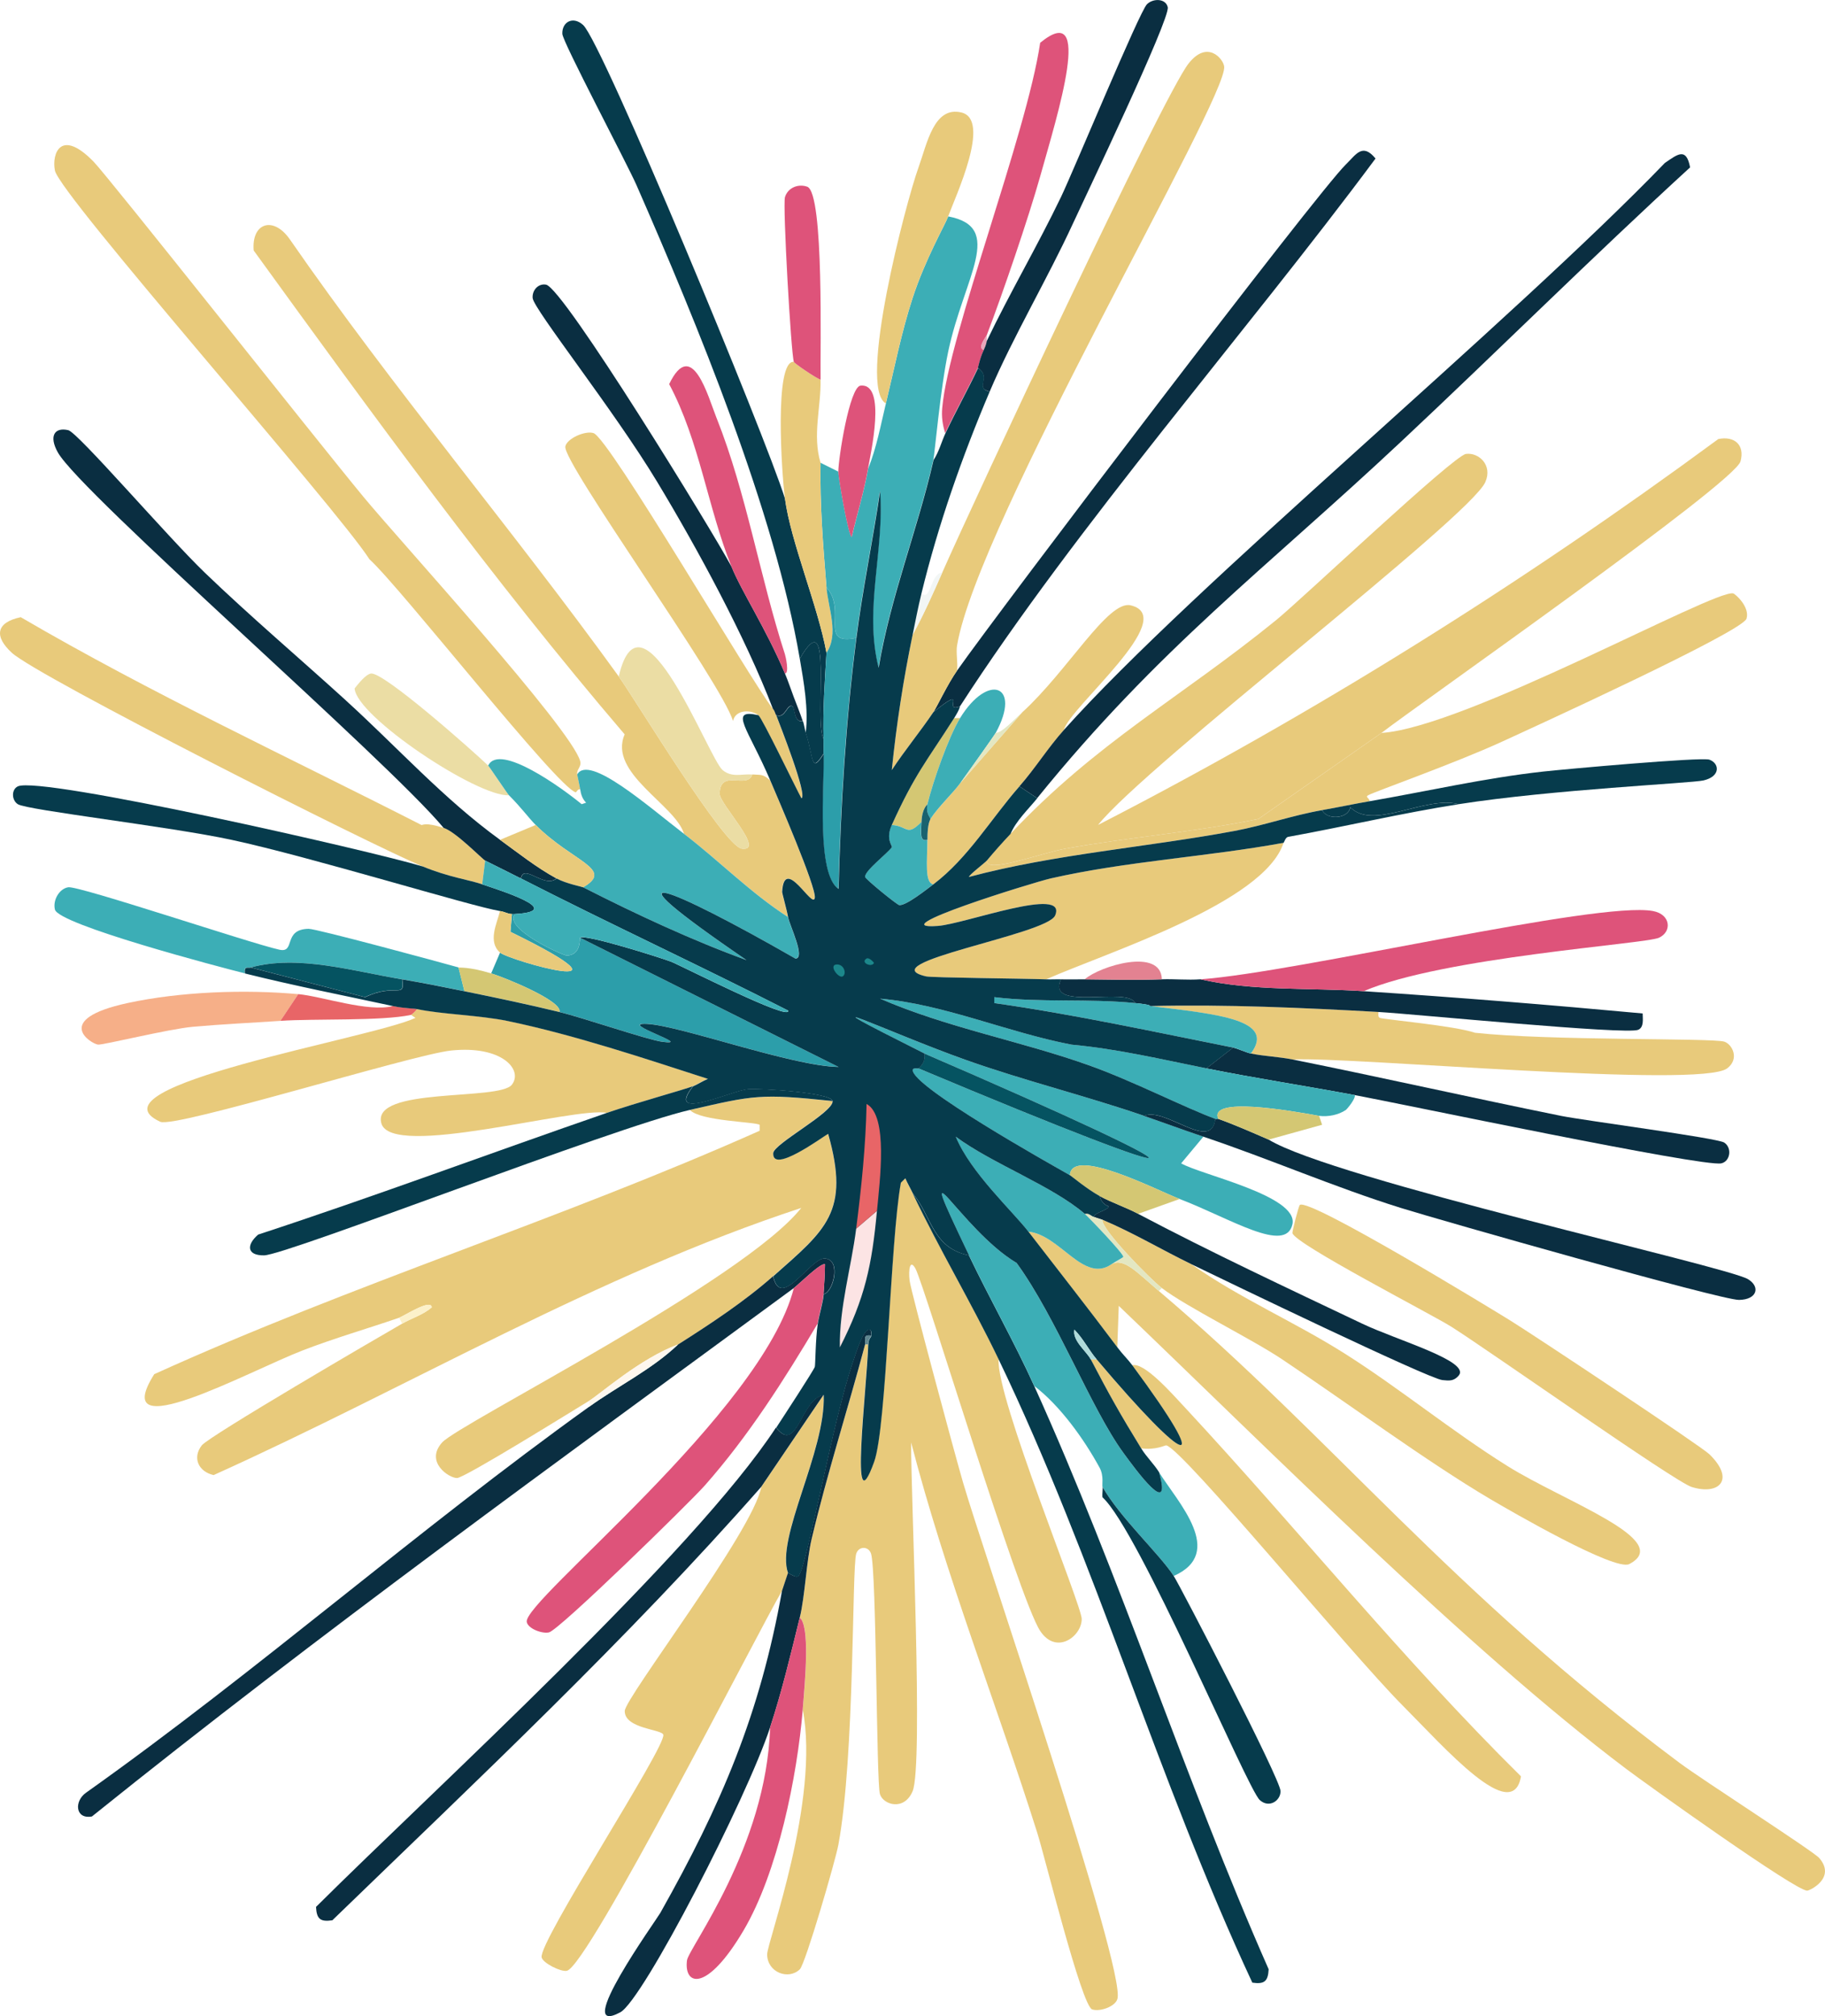 <?xml version="1.0" encoding="UTF-8"?>
<svg id="Calque_2" data-name="Calque 2" xmlns="http://www.w3.org/2000/svg" viewBox="0 0 492.84 544.33">
  <defs>
    <style>
      .cls-1 {
        fill: #5e858f;
      }

      .cls-1, .cls-2, .cls-3, .cls-4, .cls-5, .cls-6, .cls-7, .cls-8, .cls-9, .cls-10, .cls-11, .cls-12, .cls-13, .cls-14, .cls-15, .cls-16, .cls-17, .cls-18, .cls-19, .cls-20, .cls-21, .cls-22 {
        stroke-width: 0px;
      }

      .cls-2 {
        fill: #d4c773;
      }

      .cls-3 {
        fill: #f6af88;
      }

      .cls-4 {
        fill: #19626f;
      }

      .cls-5 {
        fill: #aedbda;
      }

      .cls-6 {
        fill: #055361;
      }

      .cls-7 {
        fill: #ebdda4;
      }

      .cls-8 {
        fill: #063b4c;
      }

      .cls-9 {
        fill: #e9a7bb;
      }

      .cls-10 {
        fill: #2c9eaa;
      }

      .cls-11 {
        fill: #fef7ee;
      }

      .cls-12 {
        fill: #e3e7c2;
      }

      .cls-13 {
        fill: #f2f6f5;
      }

      .cls-14 {
        fill: #1c878b;
      }

      .cls-15 {
        fill: #fcf1ca;
      }

      .cls-16 {
        fill: #e8ca7b;
      }

      .cls-17 {
        fill: #3caeb6;
      }

      .cls-18 {
        fill: #0a2e41;
      }

      .cls-19 {
        fill: #fce4e4;
      }

      .cls-20 {
        fill: #e38291;
      }

      .cls-21 {
        fill: #de537a;
      }

      .cls-22 {
        fill: #e86567;
      }
    </style>
  </defs>
  <g id="Calque_1-2" data-name="Calque 1">
    <g>
      <path class="cls-16" d="M187.13,293.25c-1.97.84-15.35,4.49-23.24,7.21-8.82-1.72-58.23,12.58-60.91,2.81-2.71-9.92,31.86-5.98,35.26-10.42,3.07-4.01-2.65-10.66-16.43-9.22-10.54,1.11-74.59,21.06-78.54,19.23-20.79-9.6,57.66-22.63,68.92-28.05l-1.2-.8c.11-.02,1.49-1.21,1.6-1.6,6.4,1.38,17,1.66,24.44,3.21,18.03,3.75,36.87,10.07,54.1,15.63-1.34.54-2.71,1.45-4.01,2Z"/>
      <path class="cls-16" d="M321.77,341.34c13.03,9.19,27.82,15.54,41.27,24.04,14.92,9.43,28.96,21,44.08,30.45,15.37,9.6,45.16,20.06,32.86,26.45-3.86,2-32.02-14.3-37.67-17.63-17.07-10.09-38.78-26.1-56.1-37.67-8.34-5.57-25.72-14.08-32.46-19.23-3.13-2.39-16.54-16.06-16.03-18.43,8.33,3.52,15.96,8.1,24.04,12.02Z"/>
      <path class="cls-16" d="M372.26,273.22c0,.53-.22,1.38.4,1.6,1.22.43,20.13,2.12,25.65,4.01,19.74,2.18,64.11,1.38,67.32,2.4,2.14.68,4.21,4.62.8,7.21-7.23,5.51-101.13-3.16-117.41-2.4-3.59-.72-7.54-.87-11.22-1.6,6.82-9.1-8.66-10.59-27.25-12.82,20.61-.46,41.14.45,61.71,1.6Z"/>
      <path class="cls-16" d="M287.31,197.08c-4.29,4.79-7.81,10.43-12.02,15.23-7.69,8.76-13.84,19.33-23.24,26.45-2.4-.36-1.62-6.34-1.6-12.02.01-4.78.8-5.33.8-5.61,2.1-3.23,6-6.88,8.01-9.62l16.83-19.23c12.25-11.16,23.15-30.32,29.25-28.85,13.47,3.24-16.73,27.7-18.03,33.66Z"/>
      <path class="cls-16" d="M208.77,191.47c.03.08.09-.31.8,1.6.76,2.05,8.57,21.68,6.81,22.44-1.58-2.88-10.61-21.69-11.62-22.44-2.25-1.67-6.23-1.35-6.81,1.6-3.04-10.33-46.12-69.86-45.28-74.13.42-2.15,5.36-4.34,7.61-3.61,4.23,1.38,42.21,66.47,48.49,74.53Z"/>
      <path class="cls-7" d="M131.83,206.7c.35.34,5.18,7.59,5.61,8.01-8.51.48-41.22-21.28-41.68-28.85.96-1.19,2.98-3.79,4.41-4.01,3.4-.53,27.49,20.86,31.66,24.84Z"/>
      <g>
        <path class="cls-21" d="M266.47,90.49c-.21.54-2.64,3.47-.8,4.01-1.1,2.32-1.43,4.44-1.6,4.81-2.77,5.89-6.05,11.71-8.82,17.63-.73-2.27-1.01-4.42-.8-6.81,1.73-19.68,22.76-73.65,26.45-98.58,14.5-11.88,4.81,18.95,0,36.07-3.15,11.19-10.19,31.84-14.43,42.88Z"/>
        <path class="cls-9" d="M266.47,92.09c-.05.11-.02.76-.8,2.4-1.84-.54.6-3.47.8-4.01v1.6Z"/>
      </g>
      <g>
        <path class="cls-16" d="M246.44,322.11c7.36,15.42,15.88,29.58,23.24,44.88-.74,10.25,22.47,66.43,22.44,70.13-.03,4.71-6.86,9.8-11.22,3.21-5.81-8.79-31.21-93.22-33.66-97.78-1.49-2.78-1.96.21-1.6,3.21.34,2.8,12.15,46.65,14.43,54.5,5.22,18,44.12,131.55,41.68,139.45-.65,2.11-4.74,3.48-6.81,2.81-2.84-.92-12.8-41.29-14.83-47.69-11.13-35.2-24.79-69.63-34.06-105.39-.08,14.61,3.34,87.23.4,94.17-2.29,5.41-7.91,3.67-8.82.8-.98-3.1-.91-60.15-2.4-64.92-.66-2.1-3.35-2.1-4.01,0-1.18,3.76-.35,54.38-4.81,78.54-.8,4.34-8.92,32.21-10.42,33.66-3.05,2.97-8.78.85-8.82-4.01-.02-3.37,14.29-41.56,9.62-66.12.68-8.17,1.98-22.55-.8-24.84,1.39-5.68,1.79-15.26,3.21-21.24,4.17-17.64,9.77-34.99,14.43-52.49h.8c-.41,12.3-5.13,50.26,1.6,31.66,3.4-9.4,4.33-59.49,7.21-75.34l1.2-1.2c.59,1.36,1.37,2.68,2,4.01Z"/>
        <path class="cls-16" d="M224.8,297.26c.26,3.01-15.88,11.52-16.03,14.03-.34,5.71,13.12-4.23,14.83-5.21,6.01,21.14-.64,25.9-14.83,38.47-7.68,6.8-16.98,12.93-25.65,18.43-10.37,3.85-21.08,13.44-24.04,15.23-4.47,2.71-33.6,20.82-35.66,20.84-2.16.02-8.77-4.34-4.01-9.62,4.59-5.08,81.32-43.58,96.97-63.31-55.35,18.19-105.75,48.26-158.69,72.13-4.03-.89-5.84-4.61-3.21-8.01,1.94-2.5,47.32-28.97,54.1-32.86,2.63-1.51,5.68-2.38,8.01-4.41-.18-2.46-7.49,2.35-8.82,2.81-8.63,2.96-17.54,5.53-26.05,8.82-14.6,5.64-52.84,26.67-40.07,6.41,53.51-24.29,109.79-41.79,163.49-65.72v-1.6c-1.11-.82-15.99-.99-18.83-4.01,17.34-3.96,18.93-4.43,38.47-2.4Z"/>
        <path class="cls-16" d="M373.06,197.88q-16.63,11.62-33.26,23.24c-17.17,3.55-34.89,4.89-52.09,8.01-6.88,1.25-21.48,6.87-21.24,3.21,2.2-2.62,4.06-4.72,6.41-7.21,23.29-24.77,45.86-36.67,71.73-57.7,6.98-5.67,47.91-44.45,51.29-44.88,3.4-.44,7.25,2.99,5.21,7.61-4.2,9.53-91.64,76.36-104.59,92.57,58.48-30.06,114.54-65.18,167.5-104.19,4.34-.89,7.21,1.55,6.01,6.01-1.58,5.87-85.85,64.81-96.97,73.33Z"/>
        <path class="cls-16" d="M300.13,341.34c3.39-1.84,6.75,2.06,12.82,7.21,47.33,40.17,78.43,80.96,140.65,127.43,6.08,4.54,36.08,23.81,37.67,25.65,4.64,5.34-2.43,8.75-3.21,8.82-2.94.24-43.42-28.74-48.89-32.86-42.93-32.35-97-86.73-137.05-125.03l-.4,11.22c-7.82-10.44-16.06-20.9-24.04-31.26,8.59.86,14.93,14.01,22.44,8.82Z"/>
        <path class="cls-16" d="M167.09,182.65c4.56,6.31,28.42,45.9,33.26,46.48,6.51.79-6.05-12.03-6.01-14.83.09-6.89,7.51-1.04,8.82-5.21,2.3.19,2.83-.2,4.81,1.6,1.99,4.67,12.45,28.78,12.02,31.66-.49,3.33-8.24-11.68-8.82-1.6-.02.35,1.28,4.96,1.6,6.81-10.1-6.52-18.55-15.16-28.05-22.44-2.34-7.85-20.57-16.39-16.03-26.85-35.69-41.74-67.97-86.21-100.18-130.64-.62-7.38,5.17-9.38,9.62-3.21,28.07,40.56,60.09,78.27,88.96,118.21Z"/>
        <path class="cls-16" d="M212.78,424.69l-1.6,4.81c-6.71,11.48-52.34,101.33-58.1,102.59-1.59.35-6.44-2.06-6.81-3.61-.97-4.06,33.56-56.75,32.86-60.11-.31-1.5-10.44-1.6-10.42-6.41.02-3.55,34.77-48.71,36.87-60.51l16.83-24.84c.59,15.24-13.06,38.61-9.62,48.09Z"/>
        <path class="cls-16" d="M155.87,209.1c.24,1.3.62,2.82.8,4.01-.62-.17-1.04.84-1.2.8-4.94-1.25-47.31-55.35-55.7-62.91-8.92-13.97-83.67-98.36-84.95-104.99-.87-4.51,1.55-11.47,10.42-2.4,4.07,4.16,59.99,74.9,72.93,90.56,9.52,11.53,56.15,62.58,58.51,71.33.43,1.52-1.05,2.23-.8,3.61Z"/>
        <path class="cls-17" d="M252.05,124.15c-4.33,18.89-11.63,36.92-14.83,56.1-4.02-15.82,1.62-31.8.4-47.69-1.95,13.25-4.71,26.38-6.41,39.67-10.31,2.11-2.35-7.42-8.01-13.62-.91-11.12-1.83-22.49-1.6-33.66l4.81,2.4c.01,1.87,2.73,17.44,3.61,17.63,1.4-6.03,3.36-12.36,4.41-18.43,2.29-5.64,3.39-11.74,4.81-17.63,2.28-9.46,4.19-19.19,7.21-28.45,3.42-10.5,8.82-19.86,9.62-22.04,15.4,2.9,4.24,16.38,0,36.47-2.13,10.08-3.68,27.81-4.01,29.25Z"/>
        <path class="cls-16" d="M369.86,216.32c-4.31.74-8.52,1.66-12.82,2.4-7.87,1.36-15.77,4.14-23.64,5.61-23.74,4.42-48.56,6.24-71.73,12.42-.18-.39,4.34-3.84,4.81-4.41-.25,3.67,14.35-1.96,21.24-3.21,17.21-3.12,34.92-4.47,52.09-8.01q16.63-11.62,33.26-23.24c22.48-1.4,89.99-38.87,94.97-37.67.62.15,4.55,3.68,3.61,6.81-1.07,3.54-58.39,29.72-66.12,33.26-12.77,5.85-34.37,13.47-36.07,14.43-.91.51.42.76.4,1.6Z"/>
        <path class="cls-16" d="M346.62,227.54c-5.2,16.18-47.09,29.39-64.12,36.87-5.85-.22-30.88-.43-32.46-.8-15.43-3.59,32.64-11.24,34.86-16.43,3.49-8.17-24.37,2.27-31.66,2.81-16.15,1.18,25.82-11.77,30.45-12.82,20.52-4.67,42.22-5.83,62.91-9.62Z"/>
        <path class="cls-17" d="M156.67,213.11c-.18-1.19-.57-2.71-.8-4.01,3.16-5.61,19.29,8.7,28.85,16.03,9.5,7.28,17.95,15.93,28.05,22.44.38,2.19,4.8,11.07,2,11.22-33.94-19.48-54.4-27.75-13.22.4-14.53-5.25-29.84-12.38-44.08-19.64,8.56-4.95-2.82-6.8-12.82-16.83-1.93-1.93-3.78-4.58-7.21-8.01-.43-.43-5.26-7.68-5.61-8.01,3.01-6.26,20.04,6.13,25.25,10.42l1.2-.4c-.99-1.01-1.4-2.23-1.6-3.61Z"/>
        <path class="cls-16" d="M296.13,366.99c24.8,29.4,31.86,31.68,9.62,1.6,3.27-.84,10.59,7.49,14.43,11.62,30.43,32.78,58.66,67.85,90.56,99.38-2.26,13.25-20.45-7.56-32.06-19.23-14.1-14.18-59.12-68.96-63.71-70.13-.33-.08-2.81,1.35-6.81.8-5.7-9.27-8.6-14.42-13.62-24.04h1.6Z"/>
        <path class="cls-16" d="M119.81,223.53c3.2.96,10.4,8.4,11.22,8.82l-.8,6.41c-3.55-1.24-9-1.91-16.03-4.81-13.71-5.65-103.83-51.17-111-57.7-4.76-4.35-4.4-8.18,2.4-9.62,35.13,20.52,71.99,37.64,108.2,56.1.27.14.92-.88,6.01.8Z"/>
        <path class="cls-18" d="M280.1,215.51l-4.81-3.21c4.21-4.79,7.73-10.44,12.02-15.23,34.89-38.97,120.48-109.77,162.29-153.08,3.4-2.3,5.76-4.36,6.81,1.2-26.48,24.25-51.95,49.59-78.14,74.13-36.83,34.51-65.31,55.61-98.18,96.17Z"/>
        <path class="cls-17" d="M308.95,301.27c5.35,1.84,10.67,3.81,16.03,5.61l-6.01,7.21c5.32,3.1,31.72,8.75,30.05,16.43-1.75,8.08-16.72-1.54-30.45-6.81-6.08-2.33-29.17-14.32-29.65-6.41-5.76-3.28-42.87-24.07-42.48-28.45.06-.66,1.57-.32,1.6-.4,82.01,34.45,83.36,31.28,1.6-4.01-37.99-19.1-9.37-5.59,10.82,1.6,15.92,5.67,32.51,9.73,48.49,15.23Z"/>
        <path class="cls-18" d="M222.39,349.36c.2-2.63.37-5.37.4-8.01-1.07-.58-7.16,5.49-8.42,6.41-63.75,46.82-127.85,93.07-189.54,142.66-4.55.83-4.83-4.15-1.6-6.41,46.49-33,89.56-70.98,135.85-104.19,7.9-5.67,16.9-10.05,24.04-16.83,8.67-5.51,17.97-11.63,25.65-18.43,2.03,9.42,10.17-5.2,14.03-4.81,4.53.46,2.08,9.28-.4,9.62Z"/>
        <path class="cls-16" d="M351.03,325.31c2.65-1.87,51.3,27.79,56.9,31.26,6.18,3.83,51.38,33.81,53.7,36.07,7.07,6.88,2.56,11.15-4.81,8.82-4.62-1.46-54.47-36.68-64.92-43.28-5.31-3.35-42.13-22.28-42.88-25.25-.1-.38,1.68-7.39,2-7.61Z"/>
        <path class="cls-8" d="M261.66,338.94c5.65,11.81,12.23,23.33,17.63,35.26,23.36,51.57,40.46,105.7,63.31,157.48-.17,3.3-1.18,4.07-4.41,3.61-25.56-54.85-42.29-113.77-68.52-168.3-7.36-15.3-15.88-29.46-23.24-44.88,5.23,6.42,5.3,14.77,15.23,16.83Z"/>
        <path class="cls-17" d="M312.96,397.44c5.14,8.21,18.13,21.78,4.01,28.05-3.93-6.02-14.45-15.68-19.23-24.04-.21-.39.44-2.94-.8-5.21-4.24-7.77-10.68-16.74-17.63-22.04-5.4-11.93-11.98-23.45-17.63-35.26-16.41-34.32-2.37-6.98,12.82,2,10.74,14.74,20.08,39.28,28.85,51.29,3.26,4.46,13.27,18.22,9.62,5.21Z"/>
        <path class="cls-8" d="M211.97,134.57c1.55,11.69,8.88,28.94,11.22,41.68-.46,7.77-1.01,15.44-.8,23.24-2.67-5.58,2.8-37.65-6.41-21.64-6.76-39.63-27.72-90.5-44.08-127.83-2.57-5.87-19.93-38.6-20.04-40.87-.14-3.15,2.81-4.94,5.61-2.4,5.22,4.72,49.32,111.2,54.5,127.83Z"/>
        <path class="cls-21" d="M222.39,349.36c-.17,2.28-1.25,5.69-1.6,8.01-9.05,15.21-18.68,30.37-30.45,43.68-4.16,4.7-39.27,38.99-42.08,39.67-1.84.44-5.68-1-6.01-2.81-1.05-5.71,63.6-56.64,72.13-90.16,1.25-.92,7.34-6.99,8.42-6.41-.03,2.64-.2,5.38-.4,8.01Z"/>
        <path class="cls-18" d="M222.39,376.6l-16.83,24.84c-36.3,41.26-76.38,78.83-115.81,117.01-3.23.47-4.24-.3-4.41-3.61,32.2-32.04,101.89-95.36,124.22-129.43,5.71,7.32,6.6-7.66,12.82-8.82Z"/>
        <path class="cls-18" d="M259.26,190.67c-4.91,2.04,2.48-6.22-7.21,1.6,1-1.47,3.84-7.57,6.41-11.22,11.93-16.97,97.19-129.06,104.99-136.65,2.81-2.74,4.47-5.89,8.01-1.6-34.97,47.09-80.77,99.23-112.2,147.87Z"/>
        <path class="cls-10" d="M156.67,253.18q34.86,17.43,69.73,34.86c-12.6-.21-42.61-11.14-51.69-11.62-8.27-.44,13.12,6.04,4.01,4.81-3.92-.53-21.26-6.47-27.65-8.01.99-2.89-14.69-9.29-18.43-10.42l2.4-5.61c2.38,2.1,40.71,12.96,2.81-5.61l.4-4.81c.26,0,.54.01.8,0-3.2,3.93,13.06,11.26,14.03,11.22,3.95-.16,3.37-4.56,3.61-4.81Z"/>
        <path class="cls-18" d="M93.36,189.07c13.93,12.66,26.41,26.59,41.68,37.67,4.95,3.59,9.84,7.48,15.23,10.42-3.34,2.8-8.83-4.19-9.62,0-3.18-1.63-6.43-3.19-9.62-4.81-.82-.42-8.02-7.85-11.22-8.82-15.31-18.43-97.94-90.26-104.19-101.38-2.48-4.41-.9-6.87,2.81-6.01,2.6.6,26.86,28.85,36.87,38.47,12.32,11.84,25.43,22.97,38.07,34.46Z"/>
        <path class="cls-17" d="M123.82,261.2l1.6,6.41c-5.51-1.12-11.3-2.29-16.83-3.21-13.34-2.22-28.07-6.71-40.87-3.21-.9.25-1.88-.54-1.6,1.6-6.82-1.7-50.29-13.14-51.29-17.23-.62-2.52,1.19-5.65,3.61-6.01,2.93-.44,49.2,15.14,56.9,16.83,4.63,1.12.89-5.5,8.01-5.61,2.09-.03,35.37,8.99,40.47,10.42Z"/>
        <path class="cls-18" d="M328.18,302.07c.24.08.56-.08.8,0,4.61,1.65,9.14,3.66,13.62,5.61,17.29,10.62,123.65,34.2,129.43,37.67,3.4,2.04,2.53,5.53-2.4,5.61-4.73.08-80.86-21.56-91.36-24.84-18.01-5.63-35.44-13.23-53.3-19.23-5.36-1.8-10.68-3.77-16.03-5.61,5.68-2.54,18.21,9.96,19.23.8Z"/>
        <path class="cls-18" d="M292.92,264.4c7.14.08,13.66.25,20.84,0,3.37-.12,6.9.25,10.42,0,14.21,3.22,29.5,2.25,44.08,3.21,25.09,1.65,50.29,3.69,75.34,6.01,0,1.44.42,3.7-1.2,4.41-3.22,1.41-60.89-4.29-70.13-4.81-20.57-1.15-41.1-2.07-61.71-1.6-.2-.02.89-.31-4.01-.8-1.97-4.59-24.16,2.46-20.04-6.41,2.13.06,4.28-.02,6.41,0Z"/>
        <path class="cls-18" d="M235.22,360.58c-2.41-.33-1.29,1.24-1.6,2.4-4.66,17.5-10.25,34.86-14.43,52.49-1.42,5.98-1.81,15.56-3.21,21.24-2.45,9.96-4.81,19.9-8.01,29.65-6.3,19.19-34.29,73.64-40.47,76.94-13.31,7.11,9.74-24.93,10.82-26.85,16.43-29.16,26.92-53.59,32.86-86.96l1.6-4.81c.69.26,2.15,1.38,2.81.8,2.24-2,9.17-41.81,14.83-58.1.6-1.74,2.73-8.85,4.41-8.42.7.39.3,1.05.4,1.6Z"/>
        <path class="cls-18" d="M337.8,284.44c3.68.74,7.63.88,11.22,1.6,24.23,4.87,48.32,10.33,72.53,15.23,6.08,1.23,42.22,5.97,44.08,7.21,2.18,1.45,1.61,5.09-.8,5.61-4.92,1.06-86.18-16.04-98.98-18.43-13.34-2.5-26.75-4.53-40.07-7.21q3.61-2.81,7.21-5.61c1.24.25,3.57,1.35,4.81,1.6Z"/>
        <path class="cls-18" d="M197.55,153c2.68,6.67,9.27,16.62,14.43,28.85.91,2.17,1.58,4.24,2.4,6.41.81,2.12,1.68,4.27,2.4,6.41-2.48.48-2.11-3.62-2.81-4.01-1.45-.81-1.95,3.54-4.41,2.4-.71-1.91-.77-1.52-.8-1.6-7.49-19.51-20.36-43.24-31.26-61.31-11.67-19.37-33.42-46.7-33.66-49.69-.17-2.07,1.51-3.99,3.61-3.61,4.72.86,45.15,66.88,50.09,76.14Z"/>
        <path class="cls-17" d="M325.78,288.45c13.32,2.68,26.73,4.72,40.07,7.21.31.94-2.09,3.79-2.4,4.01-1.98,1.35-4.81,1.91-7.21,1.6-8.18-1.49-29.9-5.24-27.25.8-.24-.08-.56.08-.8,0-7.62-2.72-22.39-10.26-34.06-14.43-18.52-6.6-38.33-10.15-56.5-18.03,17.32,1.51,34.35,9.09,51.69,12.42,12.34,1.13,24.36,3.98,36.47,6.41Z"/>
        <path class="cls-8" d="M114.2,233.95c7.03,2.9,12.48,3.57,16.03,4.81,3.99,1.39,23.04,7.21,8.82,8.01-.26.01-.54,0-.8,0-1.22-.03-1.77-.57-3.21-.8-7.55-1.2-51.17-14.64-72.53-19.23-16.66-3.59-55.25-8.02-57.7-9.62-1.71-1.11-1.75-3.98,0-4.81,6.11-2.9,95.51,17.43,109.4,21.64Z"/>
        <path class="cls-8" d="M187.13,293.25c-7.67,9.84,10.45,1.16,14.83.8,3.39-.28,22.64.93,22.84,3.21-19.54-2.03-21.13-1.56-38.47,2.4-20.52,4.69-108.93,39.19-115.01,39.27-4.69.07-4.83-2.84-1.6-5.61,31.6-10.36,62.74-22.01,94.17-32.86,7.89-2.72,21.27-6.38,23.24-7.21Z"/>
        <path class="cls-21" d="M216.78,461.56c-1.51,18.11-6.73,44-16.03,59.71-9.93,16.77-16.1,14.85-15.23,8.01.43-3.35,21.49-30.66,22.44-62.91,3.2-9.75,5.57-19.7,8.01-29.65,2.78,2.3,1.48,16.68.8,24.84Z"/>
        <path class="cls-18" d="M267.27,105.72c-4.34-1.02.68-3.74-3.21-6.41.17-.37.5-2.49,1.6-4.81.78-1.64.75-2.29.8-2.4,6.27-13.09,13.74-25.77,20.04-38.87,3.39-7.05,21.2-50.1,23.24-52.09,1.7-1.66,5.07-1.57,5.61.8.71,3.12-22.43,51.51-25.65,58.51-6.73,14.62-16.2,30.61-22.44,45.28Z"/>
        <path class="cls-18" d="M307.35,327.72c19.69,10.4,40.38,20.08,60.51,29.65,9.53,4.53,29.38,10.15,26.05,14.03-1.33,1.55-2.57,1.38-4.41,1.2-3.71-.36-59.08-27.07-67.72-31.26-8.08-3.92-15.71-8.5-24.04-12.02-.26-.11-1.24-.34-2.4-.8.33-1.2,3.96-1.78,4.01-2.81,0-.18-1.7-.23-2.4-2.81,3.24,1.77,7.08,3.04,10.42,4.81Z"/>
        <path class="cls-16" d="M214.38,97.7c.15.42,5.75,4.27,7.21,4.81.15,7.44-2.25,14.99,0,22.44-.22,11.17.69,22.54,1.6,33.66.47,5.68,3.43,12.53,0,17.63-2.34-12.73-9.67-29.98-11.22-41.68-.9-6.82-2.92-37.31,2.4-36.87Z"/>
        <path class="cls-7" d="M203.16,209.1c-1.31,4.17-8.73-1.68-8.82,5.21-.03,2.8,12.52,15.61,6.01,14.83-4.84-.59-28.7-40.18-33.26-46.48,6.12-26.55,24.27,22.11,28.05,25.25,2.55,2.12,5.17.97,8.01,1.2Z"/>
        <path class="cls-21" d="M193.54,112.93c8.08,20.36,11.65,42.81,18.43,63.71.17.52,1.25,5.16,0,5.21-5.15-12.24-11.74-22.18-14.43-28.85-6.43-15.98-8.61-33.86-16.83-49.29,6.15-12.79,10.47,3.28,12.82,9.22Z"/>
        <path class="cls-8" d="M393.9,217.12c-8.96-2.41-23.2,7.23-29.25.8-.57,3.29-6.49,3.45-7.61.8,4.3-.75,8.52-1.66,12.82-2.4,15.6-2.69,31.11-6.27,46.88-8.01,5.58-.62,42.76-3.97,44.88-3.21,2.74.99,3.1,4.52-1.6,5.61-3.24.75-40.72,2.44-66.12,6.41Z"/>
        <path class="cls-8" d="M316.96,425.49c1.77,2.72,28.83,54.86,28.85,58.1.02,2.58-3.08,4.69-5.61,2.4-3.43-3.09-32.57-72.71-42.48-81.75-.12-1.03.18-2.47,0-2.81,4.78,8.37,15.3,18.02,19.23,24.04Z"/>
        <path class="cls-21" d="M221.59,102.51c-1.46-.54-7.06-4.39-7.21-4.81-.75-2.1-3.05-42.35-2.4-44.48.77-2.52,3.56-3.69,6.01-2.81,4.62,1.67,3.46,44.74,3.61,52.09Z"/>
        <g>
          <path class="cls-16" d="M256.05,58.43c-.8,2.18-6.19,11.54-9.62,22.04-3.02,9.26-4.94,18.99-7.21,28.45-7.68-4.34,5.38-54.19,8.82-63.71,2.33-6.46,4.15-16.66,11.62-14.83,8.07,1.98-1.55,22.45-3.61,28.05Z"/>
          <path class="cls-21" d="M234.41,126.55c-1.04,6.07-3.01,12.4-4.41,18.43-.88-.19-3.6-15.76-3.61-17.63-.02-3.42,3.02-22.93,6.01-23.24,7.1-.74,2.69,18.44,2,22.44Z"/>
        </g>
        <path class="cls-2" d="M318.57,323.71l-11.22,4.01c-3.34-1.77-7.18-3.04-10.42-4.81-3.49-1.91-7.59-5.37-8.01-5.61.48-7.91,23.57,4.08,29.65,6.41Z"/>
        <path class="cls-2" d="M356.23,301.27l.8,2.4q-7.21,2-14.43,4.01c-4.49-1.95-9.02-3.96-13.62-5.61-2.65-6.04,19.07-2.29,27.25-.8Z"/>
        <path class="cls-2" d="M259.26,193.87c-3.08,5.03-7.36,17.2-8.82,23.24-.06.25-1.45,1.02-1.6,4.81-4.06,4.07-3.53,1.09-8.01.8,6.31-13.93,9.48-17.29,16.83-28.85h1.6Z"/>
        <g>
          <path class="cls-3" d="M80.54,268.41l-4.81,7.21c-7.82.53-15.86.9-23.64,1.6-6.67.6-24.35,4.99-25.65,4.81-1.92-.27-12.4-6.8,8.01-11.22,14.22-3.08,31.63-3.72,46.08-2.4Z"/>
          <path class="cls-22" d="M106.18,271.61c2.9.62,5.5.61,6.41.8-.11.39-1.49,1.58-1.6,1.6-8.04,1.71-26.12.98-35.26,1.6l4.81-7.21c6.38.58,18.9,4.97,25.65,3.21Z"/>
        </g>
        <path class="cls-2" d="M132.63,262.8c3.74,1.13,19.42,7.53,18.43,10.42-8.49-2.06-17.08-3.88-25.65-5.61l-1.6-6.41c.43.12,2.77-.23,8.82,1.6Z"/>
        <path class="cls-8" d="M222.39,199.48c.04,1.33-.02,2.67,0,4.01-3.52,5.55-2.62,1.2-4.81-5.61.8-6.41-.52-13.71-1.6-20.04,9.21-16.01,3.75,16.06,6.41,21.64Z"/>
        <path class="cls-16" d="M138.24,246.77l-.4,4.81c37.9,18.57-.42,7.71-2.81,5.61-3.37-2.97-.84-7.85,0-11.22,1.43.23,1.98.77,3.21.8Z"/>
        <g>
          <path class="cls-21" d="M368.26,267.61c-14.58-.96-29.86.01-44.08-3.21,26.33-1.89,107.36-21.21,122.22-18.43,4.81.9,5.15,5.59,1.6,7.21-3.69,1.69-58.49,5.27-79.74,14.43Z"/>
          <path class="cls-20" d="M313.76,264.4c-7.18.25-13.7.08-20.84,0,4.16-3.63,20.64-8.63,20.84,0Z"/>
        </g>
        <path class="cls-11" d="M183.12,362.98c-7.14,6.78-16.15,11.16-24.04,16.83v-1.6c2.96-1.79,13.67-11.38,24.04-15.23Z"/>
        <path class="cls-12" d="M295.32,328.52c1.17.47,2.14.69,2.4.8-.52,2.37,12.9,16.04,16.03,18.43l-.8.8c-6.07-5.15-9.43-9.05-12.82-7.21,1.15-.79,3.16-1.82,3.21-2,.18-.76-9.22-10.59-10.42-11.62,1.09-.27,1.54.46,2.4.8Z"/>
        <g>
          <path class="cls-16" d="M258.46,181.05c-2.57,3.65-5.42,9.75-6.41,11.22-3.53,5.22-7.74,10.32-11.22,15.63,1.25-12.3,3.11-24.35,5.61-36.47,2.95-5.37,5.54-11.22,8.01-16.83,8.63-19.57,59.6-128.65,66.52-137.45,5.11-6.49,9.37-1.24,9.62.8,1.03,8.55-66.52,123.11-72.13,156.28-.34,1.98.24,4.68,0,6.81Z"/>
          <path class="cls-13" d="M254.45,154.6c-2.47,5.61-5.07,11.46-8.01,16.83.78-3.78,1.49-7.46,2.4-11.22,2.63,2.23,2.34-5.38,5.61-5.61Z"/>
        </g>
        <path class="cls-15" d="M108.59,357.37l-.8-1.6c1.32-.45,8.64-5.26,8.82-2.81-2.33,2.02-5.38,2.9-8.01,4.41Z"/>
        <path class="cls-17" d="M292.92,327.72c1.2,1.03,10.6,10.86,10.42,11.62-.04.18-2.06,1.21-3.21,2-7.51,5.2-13.85-7.95-22.44-8.82-4.29-5.57-15.65-15.98-19.64-25.65,10.01,7.37,25.91,13.15,34.86,20.84Z"/>
        <path class="cls-10" d="M231.21,172.24c-2.88,22.49-4.2,45.06-4.81,67.72-6.04-4.02-3.84-27.4-4.01-36.47-.02-1.33.04-2.67,0-4.01-.2-7.8.35-15.48.8-23.24,3.43-5.1.47-11.95,0-17.63,5.66,6.2-2.3,15.74,8.01,13.62Z"/>
        <path class="cls-17" d="M306.54,270.81c4.9.5,3.8.78,4.01.8,18.59,2.23,34.07,3.72,27.25,12.82-1.24-.25-3.57-1.36-4.81-1.6-21.44-4.27-42.85-8.95-64.52-12.02v-1.6c12.66,1.55,25.38.32,38.07,1.6Z"/>
        <path class="cls-17" d="M250.44,226.73c-.02,5.68-.8,11.66,1.6,12.02-1.71,1.29-7.41,5.84-9.22,5.61-.59-.08-9.16-7.02-9.22-7.61-.17-1.64,6.04-6.34,7.21-8.01.18-.49-1.73-2.19,0-6.01,4.48.29,3.95,3.27,8.01-.8-.13,3.16-.48,5.39,1.6,4.81Z"/>
        <path class="cls-6" d="M248.04,288.45c.09-.2,1.99-1.36,1.6-4.01,81.76,35.29,80.4,38.46-1.6,4.01Z"/>
        <path class="cls-6" d="M108.59,264.4c.83,5.45-1.89.88-10.02,4.81l-30.86-8.01c12.8-3.51,27.54.99,40.87,3.21Z"/>
        <path class="cls-16" d="M157.48,239.56c-.34-.17-4.69-1.03-7.21-2.4-5.39-2.93-10.27-6.82-15.23-10.42l9.62-4.01c10.01,10.03,21.38,11.88,12.82,16.83Z"/>
        <g>
          <path class="cls-8" d="M267.27,105.72c-7.43,17.49-13.93,36-18.43,54.5-.92,3.76-1.62,7.44-2.4,11.22-2.5,12.12-4.36,24.16-5.61,36.47,3.48-5.31,7.69-10.4,11.22-15.63,9.7-7.83,2.31.43,7.21-1.6-.1.15.01.66-1.6,3.21-7.35,11.56-10.52,14.92-16.83,28.85-1.73,3.82.18,5.52,0,6.01-1.17,1.67-7.38,6.37-7.21,8.01.06.59,8.62,7.54,9.22,7.61,1.8.23,7.51-4.32,9.22-5.61,9.4-7.12,15.55-17.69,23.24-26.45l4.81,3.21c-2.41,2.97-5.74,6.1-7.21,9.62-2.35,2.5-4.21,4.59-6.41,7.21-.47.56-4.99,4.02-4.81,4.41,23.17-6.18,47.99-8,71.73-12.42,7.87-1.47,15.77-4.25,23.64-5.61,1.13,2.65,7.05,2.49,7.61-.8,6.06,6.43,20.29-3.21,29.25-.8-15.43,2.41-30.7,6.04-46.08,8.82-.68.12-1.1,1.58-1.2,1.6-20.69,3.79-42.4,4.95-62.91,9.62-4.64,1.06-46.6,14.01-30.45,12.82,7.29-.53,35.15-10.98,31.66-2.81-2.22,5.19-50.29,12.84-34.86,16.43,1.58.37,26.61.58,32.46.8,1.33.05,2.67-.04,4.01,0-4.13,8.87,18.07,1.82,20.04,6.41-12.68-1.28-25.41-.06-38.07-1.6v1.6c21.66,3.07,43.08,7.75,64.52,12.02q-3.61,2.81-7.21,5.61c-12.11-2.43-24.13-5.28-36.47-6.41-17.35-3.33-34.37-10.91-51.69-12.42,18.17,7.88,37.99,11.43,56.5,18.03,11.68,4.16,26.44,11.7,34.06,14.43-1.03,9.16-13.56-3.34-19.23-.8-15.98-5.5-32.57-9.55-48.49-15.23-20.19-7.19-48.81-20.71-10.82-1.6.39,2.65-1.51,3.81-1.6,4.01-.04.08-1.54-.26-1.6.4-.39,4.38,36.71,25.17,42.48,28.45.43.24,4.53,3.7,8.01,5.61.7,2.58,2.41,2.62,2.4,2.81-.05,1.03-3.68,1.6-4.01,2.81-.86-.34-1.32-1.07-2.4-.8-8.95-7.68-24.85-13.47-34.86-20.84,3.99,9.67,15.34,20.08,19.64,25.65,7.98,10.35,16.22,20.81,24.04,31.26,1.32,1.77,2.83,3.22,4.01,4.81,22.25,30.07,15.18,27.8-9.62-1.6-2.16-2.56-3.64-5.61-6.01-8.01-.61,2.96,3.27,5.84,4.41,8.01,5.03,9.62,7.93,14.78,13.62,24.04,1.42,2.3,3.43,4.2,4.81,6.41,3.66,13.01-6.36-.75-9.62-5.21-8.77-12.01-18.11-36.55-28.85-51.29-15.2-8.99-29.23-36.32-12.82-2-9.93-2.06-10-10.41-15.23-16.83-.63-1.33-1.41-2.65-2-4.01l-1.2,1.2c-2.88,15.84-3.81,65.93-7.21,75.34-6.73,18.61-2.01-19.36-1.6-31.66.06-1.77.89-1.9.8-2.4-.1-.55.3-1.21-.4-1.6-1.68-.44-3.8,6.68-4.41,8.42-5.66,16.29-12.58,56.1-14.83,58.1-.65.58-2.11-.54-2.81-.8-3.44-9.48,10.21-32.85,9.62-48.09-6.22,1.16-7.11,16.13-12.82,8.82,1.64-2.51,10.14-15.5,10.42-16.43.17-.56.17-7.47.8-11.62.35-2.33,1.43-5.74,1.6-8.01,2.48-.34,4.93-9.16.4-9.62-3.85-.39-12,14.22-14.03,4.81,14.19-12.57,20.83-17.33,14.83-38.47-1.71.98-15.16,10.92-14.83,5.21.15-2.51,16.29-11.02,16.03-14.03-.2-2.28-19.45-3.48-22.84-3.21-4.38.36-22.5,9.04-14.83-.8,1.3-.55,2.67-1.47,4.01-2-17.22-5.56-36.07-11.88-54.1-15.63-7.45-1.55-18.05-1.83-24.44-3.21-.91-.2-3.51-.18-6.41-.8-13.3-2.86-26.89-5.53-40.07-8.82-.28-2.14.71-1.36,1.6-1.6l30.86,8.01c8.13-3.93,10.85.64,10.02-4.81,5.54.92,11.32,2.09,16.83,3.21,8.57,1.74,17.15,3.55,25.65,5.61,6.39,1.55,23.73,7.48,27.65,8.01,9.11,1.23-12.28-5.25-4.01-4.81,9.09.48,39.09,11.41,51.69,11.62q-34.86-17.43-69.73-34.86c1.1-1.15,21.59,5.33,24.44,6.41,2.54.96,32.64,16.37,31.66,13.22-23.93-12.2-48.2-23.43-72.13-35.66.78-4.19,6.28,2.8,9.62,0,2.52,1.37,6.87,2.23,7.21,2.4,14.24,7.25,29.55,14.38,44.08,19.64-41.18-28.15-20.71-19.88,13.22-.4,2.8-.15-1.62-9.03-2-11.22-.32-1.86-1.62-6.46-1.6-6.81.57-10.07,8.32,4.93,8.82,1.6.42-2.88-10.04-26.99-12.02-31.66-5.92-13.94-11.5-19.5-3.21-17.63,1.02.75,10.04,19.56,11.62,22.44,1.76-.76-6.05-20.39-6.81-22.44,2.45,1.13,2.95-3.21,4.41-2.4.7.39.33,4.49,2.81,4.01.31.93.5,2.26.8,3.21,2.18,6.81,1.29,11.16,4.81,5.61.16,9.07-2.03,32.45,4.01,36.47.61-22.66,1.93-45.24,4.81-67.72,1.7-13.29,4.46-26.42,6.41-39.67,1.22,15.89-4.42,31.86-.4,47.69,3.2-19.18,10.5-37.22,14.83-56.1,1.47-2.21,2.11-4.87,3.21-7.21,2.77-5.92,6.04-11.74,8.82-17.63,3.88,2.67-1.14,5.4,3.21,6.41Z"/>
          <g>
            <path class="cls-17" d="M140.65,237.15c23.93,12.23,48.2,23.47,72.13,35.66.98,3.15-29.12-12.27-31.66-13.22-2.86-1.08-23.35-7.56-24.44-6.41-.23.24.34,4.65-3.61,4.81-.96.04-17.22-7.29-14.03-11.22,14.22-.81-4.83-6.62-8.82-8.01l.8-6.41c3.19,1.62,6.43,3.18,9.62,4.81Z"/>
            <path class="cls-19" d="M231.21,331.72l5.61-4.81c-1.34,14.61-3.23,23.58-10.02,36.87-.15-10.85,3.06-21.45,4.41-32.06Z"/>
            <path class="cls-22" d="M236.82,326.91l-5.61,4.81c1.42-11.17,2.59-22.39,2.81-33.66,5.92,3.19,3.54,20.88,2.81,28.85Z"/>
            <path class="cls-5" d="M296.13,366.99h-1.6c-1.14-2.18-5.02-5.05-4.41-8.01,2.37,2.4,3.85,5.45,6.01,8.01Z"/>
            <path class="cls-14" d="M226,260.39c1.96-.04,2.69,2.51,1.6,3.21-1.12.71-4.02-3.15-1.6-3.21Z"/>
            <path class="cls-14" d="M234.01,258.79c.67-.41,2.05,1.1,2,1.2-.61,1.33-3.79-.11-2-1.2Z"/>
            <path class="cls-1" d="M235.22,360.58c.09.51-.74.63-.8,2.4h-.8c.31-1.17-.81-2.74,1.6-2.4Z"/>
          </g>
        </g>
        <g>
          <path class="cls-17" d="M268.88,197.88c-.4.73-8.2,11.71-9.62,13.62-2.02,2.74-5.91,6.38-8.01,9.62,0-.46-1.26-1.39-.8-4.01,1.46-6.04,5.74-18.22,8.82-23.24,7.53-12.28,16.73-9.03,9.62,4.01Z"/>
          <path class="cls-12" d="M259.26,211.51c1.41-1.92,9.22-12.89,9.62-13.62,1.71-.08,4.52-3.16,7.21-5.61l-16.83,19.23Z"/>
          <path class="cls-4" d="M251.25,221.12c0,.28-.79.83-.8,5.61-2.08.58-1.73-1.65-1.6-4.81.16-3.79,1.54-4.56,1.6-4.81-.46,2.62.81,3.54.8,4.01Z"/>
        </g>
      </g>
    </g>
  </g>
</svg>
